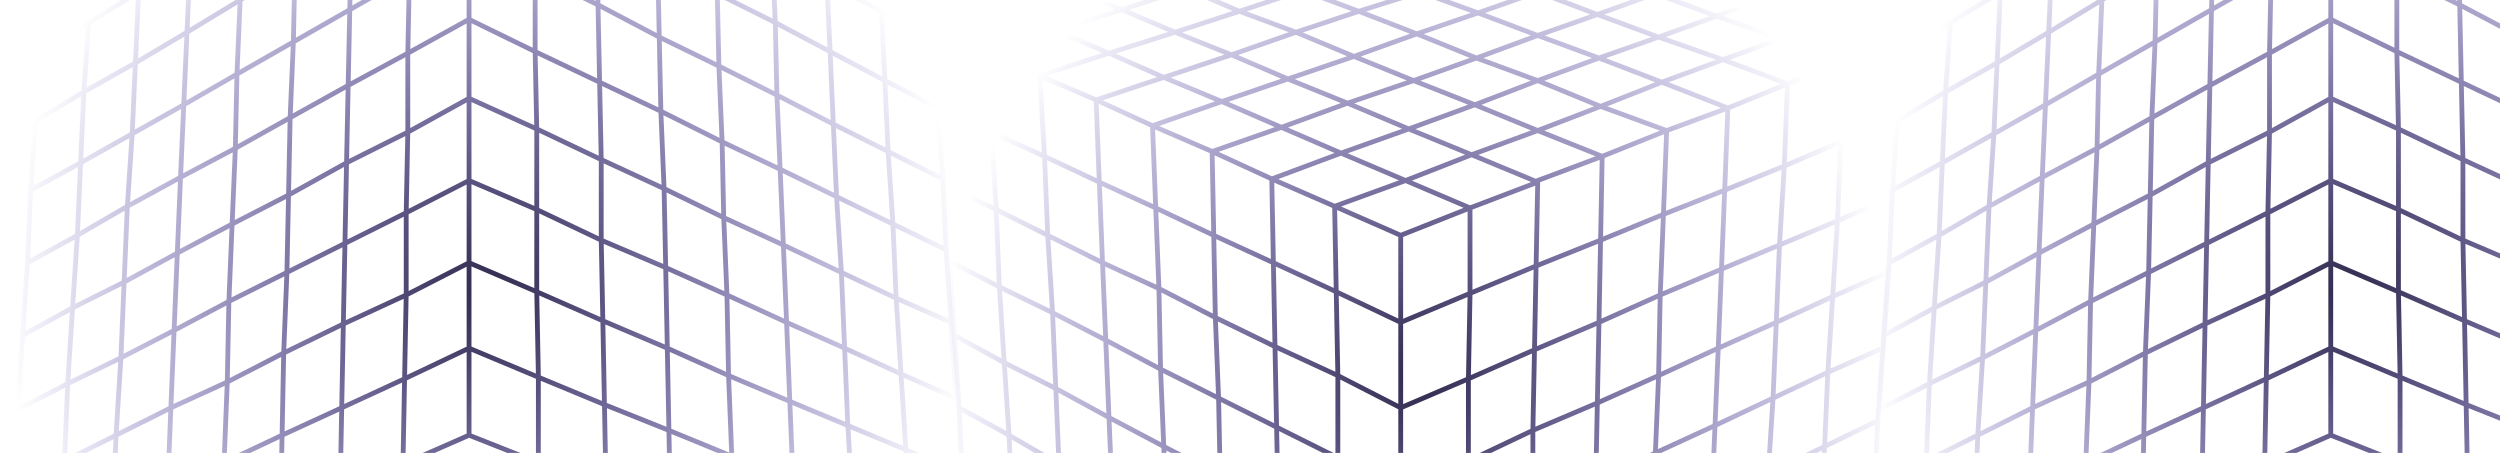 <svg width="1551" height="281" viewBox="0 0 1551 281" fill="none" xmlns="http://www.w3.org/2000/svg">
<g style="mix-blend-mode:screen" clip-path="url(#clip0_347_1424)">
<path d="M655 19L622 5M655 19L612 32M655 19L688 33M655 19L696 6M622 5L580 18M622 5L663 -8M612 32L580 18M612 32L645 47M612 32L615 82M688 33L645 47M688 33L722 48M688 33L729 20M696 6L663 -8M696 6L729 20M696 6L736 -7M580 18L583 67M663 -8L703 -20M583 67L586 115M583 67L615 82M586 115L589 162M586 115L618 130M615 82L618 130M615 82L648 97M589 162L592 208M589 162L620 178M618 130L620 178M618 130L650 146M592 208L595 253M592 208L623 225M620 178L623 225M620 178L653 194M595 253L597 298M595 253L626 270M623 225L626 270M623 225L655 241M597 298L600 341M597 298L628 315M626 270L628 315M626 270L657 288M600 341L603 384L633 402M600 341L630 359M628 315L630 359M628 315L660 333M633 402L664 421M633 402L630 359M630 359L662 377M664 421L696 440M664 421L662 377M696 440L728 460M696 440L694 396M662 377L694 396M662 377L660 333M728 460L762 481M728 460L727 416M694 396L727 416M694 396L692 351M762 481L797 502M762 481L761 436M727 416L761 436M727 416L725 370M797 502L833 524M797 502L796 456M761 436L760 390M761 436L796 456M833 524L870 546M833 524L832 478M796 456L832 478M796 456L795 410M870 546L909 525M870 546V500M832 478L870 500M832 478V431M909 525L947 504H948M909 525L910 479M870 500L869 452M870 500L910 479M948 504L985 484M948 504V459M910 479V432M910 479L948 459M985 484L1021 465M985 484L986 439M948 459L986 439M948 459L949 413M1021 465L1057 446M1021 465L1023 420M986 439L1023 420M986 439L987 393M1057 446L1091 427M1057 446L1059 402M1023 420L1059 402M1023 420L1024 375M1091 427L1125 409M1091 427L1093 384M1059 402L1060 357M1059 402L1093 384M1125 409L1157 392L1160 349M1125 409L1127 366M1093 384L1127 366M1093 384L1095 339M1160 349L1163 305M1160 349L1127 366M1127 366L1129 322M1163 305L1165 261M1163 305L1129 322M1165 261L1168 216M1165 261L1132 277M1129 322L1095 339M1129 322L1132 277M1168 216L1171 169M1168 216L1134 231M1132 277L1134 231M1132 277L1097 294M1171 169L1174 122M1171 169L1137 184M1134 231L1137 184M1134 231L1100 247M1174 122L1177 74M1174 122L1140 137M1137 184L1140 137M1137 184L1102 200M1177 74L1180 25M1177 74L1142 88M1140 137L1104 152M1140 137L1142 88M1180 25L1140 11M1180 25L1145 38M1142 88L1145 38M1142 88L1107 103M1140 11L1100 -3M1140 11L1105 24M1145 38L1109 52M1145 38L1105 24M1100 -3L1062 -16M1100 -3L1065 10M1105 24L1069 37M1105 24L1065 10M1062 -16L1025 -29M1062 -16L1027 -4M1065 10L1029 23M1065 10L1027 -4M1025 -29L989 -42M1025 -29L990 -17M1027 -4L990 -17M1027 -4L991 9M989 -42L954 -54M989 -42L954 -30M990 -17L954 -30M990 -17L954 -5M954 -54L920 -66M954 -54L919 -42M954 -30L919 -42M954 -30L918 -18M920 -66L887 -77L852 -66M920 -66L885 -54M919 -42L883 -31M919 -42L885 -54M852 -66L816 -55M852 -66L885 -54M885 -54L849 -43M816 -55L780 -44M816 -55L849 -43M780 -44L742 -32M780 -44L812 -31M849 -43L812 -31M849 -43L883 -31M742 -32L703 -20M742 -32L775 -19M812 -31L775 -19M812 -31L846 -19M703 -20L736 -7M775 -19L736 -7M775 -19L808 -6M736 -7L769 7M645 47L680 62M645 47L648 97M680 62L715 78M680 62L682 113M680 62L722 48M648 97L650 146M648 97L682 113M715 78L752 94M715 78L758 63M715 78L717 129M682 113L717 129M682 113L684 163M722 48L758 63M722 48L764 34M752 94L789 111M752 94L753 146M752 94L795 79M758 63L795 79M758 63L799 49M717 129L753 146M717 129L719 179M789 111L828 128M789 111L832 95M789 111L790 163M753 146L754 197M753 146L790 163M795 79L832 95M795 79L836 64M828 128L869 146M828 128L829 181M828 128L872 112M832 95L872 112M832 95L874 80M790 163L829 181M790 163L791 215M869 146L912 129M869 146V200M829 181L869 200M829 181L830 233M872 112L912 129M872 112L913 96M912 129V182M912 129L954 113M869 200L912 182M869 200V253M912 182V183L911 235M912 182L953 165M911 235L869 253M911 235V286M911 235L952 217M953 165L954 113M953 165L993 149M953 165L952 217M954 113V112L994 97M954 113L913 96M1109 52L1072 67M1109 52L1107 103M1109 52L1069 37M1072 67L1034 81M1072 67L1070 118M1072 67L1031 51M1107 103L1070 118M1107 103L1104 152M1069 37L1031 51M1069 37L1029 23M1034 81L994 97M1034 81L993 66M1034 81L1032 133M1070 118L1032 133M1070 118L1068 167M1031 51L992 36M1031 51L993 66M994 97L954 81M994 97L993 149M993 66L954 50M993 66L954 81M1032 133L993 149M1032 133L1030 183M954 81L915 65M954 81L913 96M993 149L992 200M913 96L874 80M869 253V304M869 253L830 233M869 304V355M869 304L911 286M869 304L830 284M830 233V284M830 233L791 215M869 355V404M869 355L911 336M869 355L831 334M911 286V336M911 286L951 267M830 284L831 334M830 284L792 265M869 404V404L831 383M869 404V452M869 404L910 384M911 336L910 384M911 336L951 317M831 334V383M831 334L793 315M831 383L794 363M831 383L832 431M869 452L832 431M869 452L910 432M910 384V432M910 384L950 365M832 431L795 410M910 432L949 413M950 365L949 413M950 365L988 347M950 365L951 317M951 317L990 299M951 317V267M793 315L757 295M793 315L792 265M793 315L794 363M794 363L758 343M794 363L795 410M1062 311L1064 264M1062 311L1026 328M1062 311L1060 357M1062 311L1097 294M1064 264L1027 281M1064 264L1100 247M1064 264L1066 216M1026 328L1027 281M1026 328L988 347M1026 328L1024 375M1060 357L1024 375M1060 357L1095 339M1097 294L1095 339M1097 294L1100 247M1027 281L1029 233M1027 281L990 299M1100 247L1102 200M1066 216L1068 167M1066 216L1029 233M1066 216L1102 200M1029 233L1030 183M1029 233L991 250M990 299L988 347M990 299L991 250M988 347L987 393M1024 375L987 393M1068 167L1030 183M1068 167L1104 152M992 36L954 22M992 36L954 50M992 36L1029 23M954 50L916 36M954 50L915 65M1030 183L992 200M657 288L660 333M657 288L690 306M657 288L655 241M655 241L688 259M655 241L653 194M758 343L757 295M758 343L724 324M758 343L760 390M757 295L722 277M757 295L756 247M724 324L722 277M724 324L690 306M724 324L725 370M760 390L725 370M760 390L795 410M722 277L720 229M722 277L688 259M756 247L754 197M756 247L720 229M756 247L792 265M720 229L719 179M720 229L686 211M688 259L690 306M688 259L686 211M690 306L692 351M725 370L692 351M754 197L719 179M754 197L791 215M836 64L874 80M836 64L877 50M836 64L799 49M799 49L840 35M799 49L764 34M719 179L684 163M954 22L917 8M954 22L916 36M954 22L991 9M917 8L879 21M917 8L954 -5M917 8L881 -5M916 36L879 21M916 36L877 50M991 9L1029 23M991 9L954 -5M879 21L843 7M879 21L840 35M954 -5L918 -18M881 -5L846 -19M881 -5L843 7M881 -5L918 -18M843 7L808 -6M843 7L804 20M840 35L877 50M840 35L804 20M877 50L915 65M846 -19L808 -6M846 -19L883 -31M808 -6L769 7M918 -18L883 -31M769 7L804 20M769 7L729 20M804 20L764 34M915 65L874 80M1104 152L1102 200M791 215L792 265M992 200L991 250M992 200L952 217M764 34L729 20M684 163L686 211M684 163L650 146M686 211L653 194M952 217L951 267M692 351L660 333M951 267L991 250M949 413L987 393M653 194L650 146" stroke="url(#paint0_radial_347_1424)" stroke-width="3" stroke-miterlimit="10" stroke-linecap="round" stroke-linejoin="round"/>
</g>
<g style="mix-blend-mode:screen" clip-path="url(#clip1_347_1424)">
<path d="M77 397L44 411M77 397L34 384M77 397L110 383M77 397L118 410M44 411L2 398M44 411L85 424M34 384L2 398M34 384L67 369M34 384L37 334M110 383L67 369M110 383L144 368M110 383L151 396M118 410L85 424M118 410L151 396M118 410L158 423M2 398L5 349M85 424L125 436M5 349L8 301M5 349L37 334M8 301L11 254M8 301L40 286M37 334L40 286M37 334L70 319M11 254L14 208M11 254L42 238M40 286L42 238M40 286L72 270M14 208L17 163M14 208L45 191M42 238L45 191M42 238L75 222M17 163L19 118M17 163L48 146M45 191L48 146M45 191L77 175M19 118L22 75M19 118L50 101M48 146L50 101M48 146L79 128M22 75L25 32L55 14M22 75L52 57M50 101L52 57M50 101L82 83M55 14L86 -5M55 14L52 57M52 57L84 39M86 -5L118 -24M86 -5L84 39M118 -24L150 -44M118 -24L116 20M84 39L116 20M84 39L82 83M150 -44L184 -65M150 -44L149 0M116 20L149 0M116 20L114 65M184 -65L219 -86M184 -65L183 -20M149 0L183 -20M149 0L147 46M219 -86L255 -108M219 -86L218 -40M183 -20L182 26M183 -20L218 -40M255 -108L292 -130M255 -108L254 -62M218 -40L254 -62M218 -40L217 6M292 -130L331 -109M292 -130V-84M254 -62L292 -84M254 -62V-15M331 -109L369 -88H370M331 -109L332 -63M292 -84L291 -36M292 -84L332 -63M370 -88L407 -68M370 -88V-43M332 -63V-16M332 -63L370 -43M407 -68L443 -49M407 -68L408 -23M370 -43L408 -23M370 -43L371 3M443 -49L479 -30M443 -49L445 -4M408 -23L445 -4M408 -23L409 23M479 -30L513 -11M479 -30L481 14M445 -4L481 14M445 -4L446 41M513 -11L547 7M513 -11L515 32M481 14L482 59M481 14L515 32M547 7L579 24L582 67M547 7L549 50M515 32L549 50M515 32L517 77M582 67L585 111M582 67L549 50M549 50L551 94M585 111L587 155M585 111L551 94M587 155L590 200M587 155L554 139M551 94L517 77M551 94L554 139M590 200L593 247M590 200L556 185M554 139L556 185M554 139L519 122M593 247L596 294M593 247L559 232M556 185L559 232M556 185L522 169M596 294L599 342M596 294L562 279M559 232L562 279M559 232L524 216M599 342L602 391M599 342L564 328M562 279L526 264M562 279L564 328M602 391L562 405M602 391L567 378M564 328L567 378M564 328L529 313M562 405L522 419M562 405L527 392M567 378L531 364M567 378L527 392M522 419L484 432M522 419L487 406M527 392L491 379M527 392L487 406M484 432L447 445M484 432L449 420M487 406L451 393M487 406L449 420M447 445L411 458M447 445L412 433M449 420L412 433M449 420L413 407M411 458L376 470M411 458L376 446M412 433L376 446M412 433L376 421M376 470L342 482M376 470L341 458M376 446L341 458M376 446L340 434M342 482L309 493L274 482M342 482L307 470M341 458L305 447M341 458L307 470M274 482L238 471M274 482L307 470M307 470L271 459M238 471L202 460M238 471L271 459M202 460L164 448M202 460L234 447M271 459L234 447M271 459L305 447M164 448L125 436M164 448L197 435M234 447L197 435M234 447L268 435M125 436L158 423M197 435L158 423M197 435L230 422M158 423L191 409M67 369L102 354M67 369L70 319M102 354L137 338M102 354L104 303M102 354L144 368M70 319L72 270M70 319L104 303M137 338L174 322M137 338L180 353M137 338L139 287M104 303L139 287M104 303L106 253M144 368L180 353M144 368L186 382M174 322L211 305M174 322L175 270M174 322L217 337M180 353L217 337M180 353L221 367M139 287L175 270M139 287L141 237M211 305L250 288M211 305L254 321M211 305L212 253M175 270L176 219M175 270L212 253M217 337L254 321M217 337L258 352M250 288L291 270M250 288L251 235M250 288L294 304M254 321L294 304M254 321L296 336M212 253L251 235M212 253L213 201M291 270L334 287M291 270V216M251 235L291 216M251 235L252 183M294 304L334 287M294 304L335 320M334 287V234M334 287L376 303M291 216L334 234M291 216V163M334 234V233L333 181M334 234L375 251M333 181L291 163M333 181V130M333 181L374 199M375 251L376 303M375 251L415 267M375 251L374 199M376 303V304L416 319M376 303L335 320M531 364L494 349M531 364L529 313M531 364L491 379M494 349L456 335M494 349L492 298M494 349L453 365M529 313L492 298M529 313L526 264M491 379L453 365M491 379L451 393M456 335L416 319M456 335L415 350M456 335L454 283M492 298L454 283M492 298L490 249M453 365L414 380M453 365L415 350M416 319L376 335M416 319L415 267M415 350L376 366M415 350L376 335M454 283L415 267M454 283L452 233M376 335L337 351M376 335L335 320M415 267L414 216M335 320L296 336M291 163V112M291 163L252 183M291 112V61M291 112L333 130M291 112L252 132M252 183V132M252 183L213 201M291 61V12M291 61L333 80M291 61L253 82M333 130V80M333 130L373 149M252 132L253 82M252 132L214 151M291 12V12L253 33M291 12V-36M291 12L332 32M333 80L332 32M333 80L373 99M253 82V33M253 82L215 101M253 33L216 53M253 33L254 -15M291 -36L254 -15M291 -36L332 -16M332 32V-16M332 32L372 51M254 -15L217 6M332 -16L371 3M372 51L371 3M372 51L410 69M372 51L373 99M373 99L412 117M373 99V149M215 101L179 121M215 101L214 151M215 101L216 53M216 53L180 73M216 53L217 6M484 105L486 152M484 105L448 88M484 105L482 59M484 105L519 122M486 152L449 135M486 152L522 169M486 152L488 200M448 88L449 135M448 88L410 69M448 88L446 41M482 59L446 41M482 59L517 77M519 122L517 77M519 122L522 169M449 135L451 183M449 135L412 117M522 169L524 216M488 200L490 249M488 200L451 183M488 200L524 216M451 183L452 233M451 183L413 166M412 117L410 69M412 117L413 166M410 69L409 23M446 41L409 23M490 249L452 233M490 249L526 264M414 380L376 394M414 380L376 366M414 380L451 393M376 366L338 380M376 366L337 351M452 233L414 216M79 128L82 83M79 128L112 110M79 128L77 175M77 175L110 157M77 175L75 222M180 73L179 121M180 73L146 92M180 73L182 26M179 121L144 139M179 121L178 169M146 92L144 139M146 92L112 110M146 92L147 46M182 26L147 46M182 26L217 6M144 139L142 187M144 139L110 157M178 169L176 219M178 169L142 187M178 169L214 151M142 187L141 237M142 187L108 205M110 157L112 110M110 157L108 205M112 110L114 65M147 46L114 65M176 219L141 237M176 219L213 201M258 352L296 336M258 352L299 366M258 352L221 367M221 367L262 381M221 367L186 382M141 237L106 253M376 394L339 408M376 394L338 380M376 394L413 407M339 408L301 395M339 408L376 421M339 408L303 421M338 380L301 395M338 380L299 366M413 407L451 393M413 407L376 421M301 395L265 409M301 395L262 381M376 421L340 434M303 421L268 435M303 421L265 409M303 421L340 434M265 409L230 422M265 409L226 396M262 381L299 366M262 381L226 396M299 366L337 351M268 435L230 422M268 435L305 447M230 422L191 409M340 434L305 447M191 409L226 396M191 409L151 396M226 396L186 382M337 351L296 336M526 264L524 216M213 201L214 151M414 216L413 166M414 216L374 199M186 382L151 396M106 253L108 205M106 253L72 270M108 205L75 222M374 199L373 149M114 65L82 83M373 149L413 166M371 3L409 23M75 222L72 270" stroke="url(#paint1_radial_347_1424)" stroke-width="3" stroke-miterlimit="10" stroke-linecap="round" stroke-linejoin="round"/>
</g>
<g clip-path="url(#clip2_347_1424)">
<path d="M1232 397L1199 411M1232 397L1189 384M1232 397L1265 383M1232 397L1273 410M1199 411L1157 398M1199 411L1240 424M1189 384L1157 398M1189 384L1222 369M1189 384L1192 334M1265 383L1222 369M1265 383L1299 368M1265 383L1306 396M1273 410L1240 424M1273 410L1306 396M1273 410L1313 423M1157 398L1160 349M1240 424L1280 436M1160 349L1163 301M1160 349L1192 334M1163 301L1166 254M1163 301L1195 286M1192 334L1195 286M1192 334L1225 319M1166 254L1169 208M1166 254L1197 238M1195 286L1197 238M1195 286L1227 270M1169 208L1172 163M1169 208L1200 191M1197 238L1200 191M1197 238L1230 222M1172 163L1174 118M1172 163L1203 146M1200 191L1203 146M1200 191L1232 175M1174 118L1177 75M1174 118L1205 101M1203 146L1205 101M1203 146L1234 128M1177 75L1180 32L1210 14M1177 75L1207 57M1205 101L1207 57M1205 101L1237 83M1210 14L1241 -5M1210 14L1207 57M1207 57L1239 39M1241 -5L1273 -24M1241 -5L1239 39M1273 -24L1305 -44M1273 -24L1271 20M1239 39L1271 20M1239 39L1237 83M1305 -44L1339 -65M1305 -44L1304 0M1271 20L1304 0M1271 20L1269 65M1339 -65L1374 -86M1339 -65L1338 -20M1304 0L1338 -20M1304 0L1302 46M1374 -86L1410 -108M1374 -86L1373 -40M1338 -20L1337 26M1338 -20L1373 -40M1410 -108L1447 -130M1410 -108L1409 -62M1373 -40L1409 -62M1373 -40L1372 6M1447 -130L1486 -109M1447 -130V-84M1409 -62L1447 -84M1409 -62V-15M1486 -109L1524 -88H1525M1486 -109L1487 -63M1447 -84L1446 -36M1447 -84L1487 -63M1525 -88L1562 -68M1525 -88V-43M1487 -63V-16M1487 -63L1525 -43M1562 -68L1598 -49M1562 -68L1563 -23M1525 -43L1563 -23M1525 -43L1526 3M1598 -49L1634 -30M1598 -49L1600 -4M1563 -23L1600 -4M1563 -23L1564 23M1634 -30L1668 -11M1634 -30L1636 14M1600 -4L1636 14M1600 -4L1601 41M1668 -11L1702 7M1668 -11L1670 32M1636 14L1637 59M1636 14L1670 32M1702 7L1734 24L1737 67M1702 7L1704 50M1670 32L1704 50M1670 32L1672 77M1737 67L1740 111M1737 67L1704 50M1704 50L1706 94M1740 111L1742 155M1740 111L1706 94M1742 155L1745 200M1742 155L1709 139M1706 94L1672 77M1706 94L1709 139M1745 200L1748 247M1745 200L1711 185M1709 139L1711 185M1709 139L1674 122M1748 247L1751 294M1748 247L1714 232M1711 185L1714 232M1711 185L1677 169M1751 294L1754 342M1751 294L1717 279M1714 232L1717 279M1714 232L1679 216M1754 342L1757 391M1754 342L1719 328M1717 279L1681 264M1717 279L1719 328M1757 391L1717 405M1757 391L1722 378M1719 328L1722 378M1719 328L1684 313M1717 405L1677 419M1717 405L1682 392M1722 378L1686 364M1722 378L1682 392M1677 419L1639 432M1677 419L1642 406M1682 392L1646 379M1682 392L1642 406M1639 432L1602 445M1639 432L1604 420M1642 406L1606 393M1642 406L1604 420M1602 445L1566 458M1602 445L1567 433M1604 420L1567 433M1604 420L1568 407M1566 458L1531 470M1566 458L1531 446M1567 433L1531 446M1567 433L1531 421M1531 470L1497 482M1531 470L1496 458M1531 446L1496 458M1531 446L1495 434M1497 482L1464 493L1429 482M1497 482L1462 470M1496 458L1460 447M1496 458L1462 470M1429 482L1393 471M1429 482L1462 470M1462 470L1426 459M1393 471L1357 460M1393 471L1426 459M1357 460L1319 448M1357 460L1389 447M1426 459L1389 447M1426 459L1460 447M1319 448L1280 436M1319 448L1352 435M1389 447L1352 435M1389 447L1423 435M1280 436L1313 423M1352 435L1313 423M1352 435L1385 422M1313 423L1346 409M1222 369L1257 354M1222 369L1225 319M1257 354L1292 338M1257 354L1259 303M1257 354L1299 368M1225 319L1227 270M1225 319L1259 303M1292 338L1329 322M1292 338L1335 353M1292 338L1294 287M1259 303L1294 287M1259 303L1261 253M1299 368L1335 353M1299 368L1341 382M1329 322L1366 305M1329 322L1330 270M1329 322L1372 337M1335 353L1372 337M1335 353L1376 367M1294 287L1330 270M1294 287L1296 237M1366 305L1405 288M1366 305L1409 321M1366 305L1367 253M1330 270L1331 219M1330 270L1367 253M1372 337L1409 321M1372 337L1413 352M1405 288L1446 270M1405 288L1406 235M1405 288L1449 304M1409 321L1449 304M1409 321L1451 336M1367 253L1406 235M1367 253L1368 201M1446 270L1489 287M1446 270V216M1406 235L1446 216M1406 235L1407 183M1449 304L1489 287M1449 304L1490 320M1489 287V234M1489 287L1531 303M1446 216L1489 234M1446 216V163M1489 234V233L1488 181M1489 234L1530 251M1488 181L1446 163M1488 181V130M1488 181L1529 199M1530 251L1531 303M1530 251L1570 267M1530 251L1529 199M1531 303V304L1571 319M1531 303L1490 320M1686 364L1649 349M1686 364L1684 313M1686 364L1646 379M1649 349L1611 335M1649 349L1647 298M1649 349L1608 365M1684 313L1647 298M1684 313L1681 264M1646 379L1608 365M1646 379L1606 393M1611 335L1571 319M1611 335L1570 350M1611 335L1609 283M1647 298L1609 283M1647 298L1645 249M1608 365L1569 380M1608 365L1570 350M1571 319L1531 335M1571 319L1570 267M1570 350L1531 366M1570 350L1531 335M1609 283L1570 267M1609 283L1607 233M1531 335L1492 351M1531 335L1490 320M1570 267L1569 216M1490 320L1451 336M1446 163V112M1446 163L1407 183M1446 112V61M1446 112L1488 130M1446 112L1407 132M1407 183V132M1407 183L1368 201M1446 61V12M1446 61L1488 80M1446 61L1408 82M1488 130V80M1488 130L1528 149M1407 132L1408 82M1407 132L1369 151M1446 12V12L1408 33M1446 12V-36M1446 12L1487 32M1488 80L1487 32M1488 80L1528 99M1408 82V33M1408 82L1370 101M1408 33L1371 53M1408 33L1409 -15M1446 -36L1409 -15M1446 -36L1487 -16M1487 32V-16M1487 32L1527 51M1409 -15L1372 6M1487 -16L1526 3M1527 51L1526 3M1527 51L1565 69M1527 51L1528 99M1528 99L1567 117M1528 99V149M1370 101L1334 121M1370 101L1369 151M1370 101L1371 53M1371 53L1335 73M1371 53L1372 6M1639 105L1641 152M1639 105L1603 88M1639 105L1637 59M1639 105L1674 122M1641 152L1604 135M1641 152L1677 169M1641 152L1643 200M1603 88L1604 135M1603 88L1565 69M1603 88L1601 41M1637 59L1601 41M1637 59L1672 77M1674 122L1672 77M1674 122L1677 169M1604 135L1606 183M1604 135L1567 117M1677 169L1679 216M1643 200L1645 249M1643 200L1606 183M1643 200L1679 216M1606 183L1607 233M1606 183L1568 166M1567 117L1565 69M1567 117L1568 166M1565 69L1564 23M1601 41L1564 23M1645 249L1607 233M1645 249L1681 264M1569 380L1531 394M1569 380L1531 366M1569 380L1606 393M1531 366L1493 380M1531 366L1492 351M1607 233L1569 216M1234 128L1237 83M1234 128L1267 110M1234 128L1232 175M1232 175L1265 157M1232 175L1230 222M1335 73L1334 121M1335 73L1301 92M1335 73L1337 26M1334 121L1299 139M1334 121L1333 169M1301 92L1299 139M1301 92L1267 110M1301 92L1302 46M1337 26L1302 46M1337 26L1372 6M1299 139L1297 187M1299 139L1265 157M1333 169L1331 219M1333 169L1297 187M1333 169L1369 151M1297 187L1296 237M1297 187L1263 205M1265 157L1267 110M1265 157L1263 205M1267 110L1269 65M1302 46L1269 65M1331 219L1296 237M1331 219L1368 201M1413 352L1451 336M1413 352L1454 366M1413 352L1376 367M1376 367L1417 381M1376 367L1341 382M1296 237L1261 253M1531 394L1494 408M1531 394L1493 380M1531 394L1568 407M1494 408L1456 395M1494 408L1531 421M1494 408L1458 421M1493 380L1456 395M1493 380L1454 366M1568 407L1606 393M1568 407L1531 421M1456 395L1420 409M1456 395L1417 381M1531 421L1495 434M1458 421L1423 435M1458 421L1420 409M1458 421L1495 434M1420 409L1385 422M1420 409L1381 396M1417 381L1454 366M1417 381L1381 396M1454 366L1492 351M1423 435L1385 422M1423 435L1460 447M1385 422L1346 409M1495 434L1460 447M1346 409L1381 396M1346 409L1306 396M1381 396L1341 382M1492 351L1451 336M1681 264L1679 216M1368 201L1369 151M1569 216L1568 166M1569 216L1529 199M1341 382L1306 396M1261 253L1263 205M1261 253L1227 270M1263 205L1230 222M1529 199L1528 149M1269 65L1237 83M1528 149L1568 166M1526 3L1564 23M1230 222L1227 270" stroke="url(#paint2_radial_347_1424)" stroke-width="3" stroke-miterlimit="10" stroke-linecap="round" stroke-linejoin="round"/>
</g>
<defs>
<radialGradient id="paint0_radial_347_1424" cx="0" cy="0" r="1" gradientUnits="userSpaceOnUse" gradientTransform="translate(880 234.5) rotate(90) scale(311.5 300)">
<stop stop-color="#2F2A4B"/>
<stop offset="1" stop-color="#15008F" stop-opacity="0"/>
</radialGradient>
<radialGradient id="paint1_radial_347_1424" cx="0" cy="0" r="1" gradientUnits="userSpaceOnUse" gradientTransform="translate(302 181.5) rotate(-90) scale(311.5 300)">
<stop stop-color="#2F2A4B"/>
<stop offset="1" stop-color="#15008F" stop-opacity="0"/>
</radialGradient>
<radialGradient id="paint2_radial_347_1424" cx="0" cy="0" r="1" gradientUnits="userSpaceOnUse" gradientTransform="translate(1457 181.5) rotate(-90) scale(311.5 300)">
<stop stop-color="#2F2A4B"/>
<stop offset="1" stop-color="#15008F" stop-opacity="0"/>
</radialGradient>
<clipPath id="clip0_347_1424">
<rect width="604" height="281" fill="white" transform="translate(578)"/>
</clipPath>
<clipPath id="clip1_347_1424">
<rect width="604" height="281" fill="white" transform="matrix(1 0 0 -1 0 281)"/>
</clipPath>
<clipPath id="clip2_347_1424">
<rect width="604" height="281" fill="white" transform="matrix(1 0 0 -1 1155 281)"/>
</clipPath>
</defs>
</svg>
